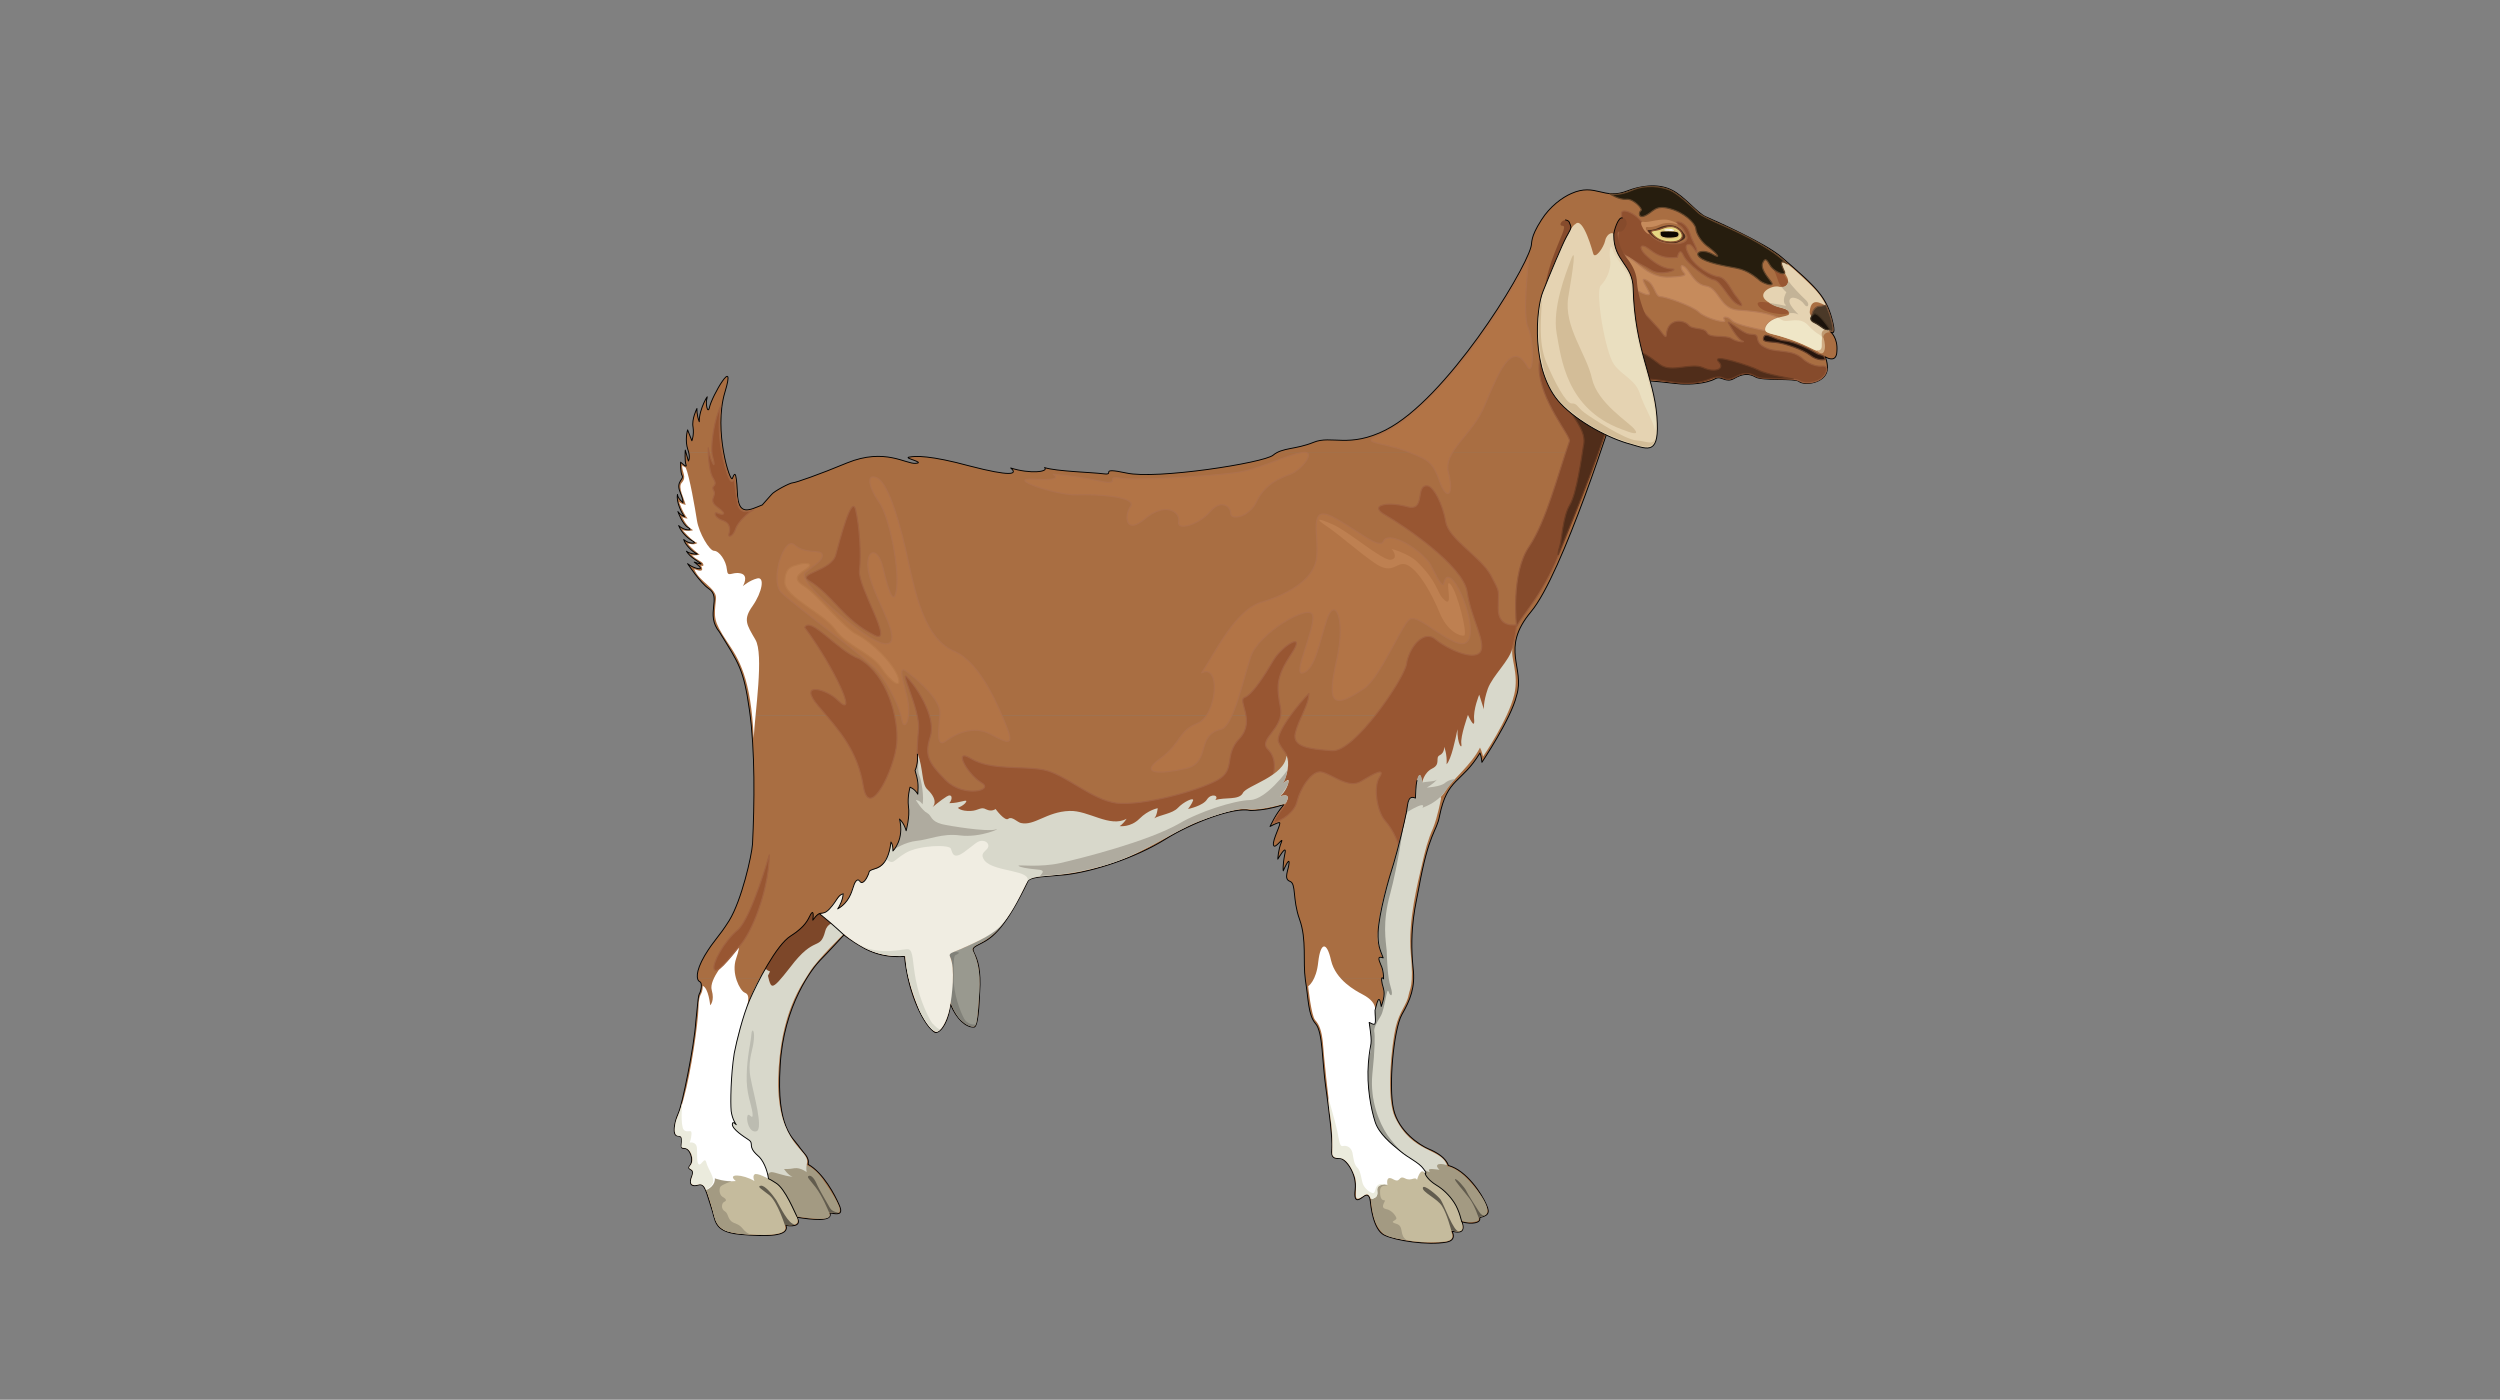 <?xml version="1.0" encoding="utf-8"?>
<!-- Generator: Adobe Illustrator 16.0.0, SVG Export Plug-In . SVG Version: 6.00 Build 0)  -->
<!DOCTYPE svg PUBLIC "-//W3C//DTD SVG 1.1//EN" "http://www.w3.org/Graphics/SVG/1.1/DTD/svg11.dtd">
<svg version="1.1" id="Layer_1" xmlns="http://www.w3.org/2000/svg" xmlns:xlink="http://www.w3.org/1999/xlink" x="0px" y="0px"
	 width="768px" height="430px" viewBox="0 0 768 430" enable-background="new 0 0 768 430" xml:space="preserve">
<rect x="0" y="0" width="768" height="430" fill="#808080" stroke="none"/>
<g>
	<path fill="#A96E42" d="M401.031,300.709v0.357c0.955,5.973,0.834,10.749,3.104,13.376c2.27,2.509,2.031,11.705,3.105,19.229
		c1.076,7.526,2.15,16.246,1.912,19.23c-0.357,2.987,0.834,2.987,2.508,2.987s5.258,4.537,4.658,9.554
		c-0.598,4.896,1.672,2.749,2.865,1.912c1.195-0.718,1.674,0.478,1.791,1.672c0.119,1.193,0.84,8.718,4.301,10.393
		c3.465,1.671,13.379,3.223,19.111,2.148c3.346-0.598,1.674-3.345,1.674-3.345c2.746,0.718,4.061,0.12,3.104-2.866
		c2.986,0.836,5.975,0.358,5.375-1.314c2.27-0.597,3.463-1.076,2.029-4.061c-1.314-3.106-5.973-10.391-11.586-11.945
		c-0.836-2.388-3.584-4.061-6.211-5.135c-2.508-1.076-9.076-5.254-10.629-12.064c-1.674-6.806,0-24.604,2.506-29.141
		c2.031-3.584,3.467-6.81,3.586-10.988h-33.189H401.031z"/>
	<path fill="#A96E42" d="M278.96,300.709c2.031,8.719,5.853,15.168,8.361,16.481c2.03,0.119,4.3-4.299,4.659-8.719
		c1.91,4.657,4.776,7.047,7.046,7.047c1.433,0.478,1.792-6.331,2.03-13.019v-1.791H278.96L278.96,300.709z"/>
	<path fill="#A96E42" d="M214.344,300.709c0.119,0.478,0.357,0.834,0.597,0.834c1.075,0.479,0.239,3.346-0.121,3.824
		c-0.239,0.478-0.357,1.192-1.075,8.6c-0.478,7.406-4.18,25.559-5.374,28.068c-1.195,2.627-2.03,6.928-0.12,6.928
		c2.509,0-0.119,3.941,1.792,3.821c1.91-0.237,3.224,3.583,1.91,5.255s1.672,0.6,0.598,3.228c-1.075,2.507-0.119,3.464,2.03,2.747
		c2.031-0.598,2.39,2.388,3.822,6.568c1.554,4.181,0.479,7.765,8.839,8.599c8.241,0.718,15.408,0.718,14.213-2.747
		c2.866,0.479,4.777-0.237,3.344-2.508c4.299,0.717,11.228,1.552,10.153-1.313c2.149,0.356,4.3,0.836,2.866-2.39
		c-1.314-3.104-4.897-9.912-9.555-12.54c0.478-2.271-1.313-3.227-2.986-5.734c-1.673-2.388-6.808-5.612-5.614-24.364
		c0.598-12.184,4.658-21.381,8.122-26.875H214.344L214.344,300.709z"/>
	<path fill="#A96E42" d="M434.23,300.709c0.119-0.957,0-2.149-0.117-3.347c-1.316-12.42,1.072-20.424,1.67-24.126
		c3.227-17.916,5.494-17.438,6.451-22.573c2.387-11.825,6.688-9.915,12.42-19.351c0.48,1.074,0.598,2.867,0.598,2.867
		s5.018-7.523,8.24-14.332H230.475c1.552,12.422,1.194,27.83,0.716,39.414c-0.239,3.583-3.344,17.318-7.167,23.531
		c-3.463,5.494-4.419,5.613-7.524,10.748c-2.149,3.705-2.509,6.092-2.149,7.168h33.442c1.792-2.986,3.464-5.018,4.18-5.733
		c2.15-2.149,7.287-7.763,7.287-7.763s2.627,2.027,5.375,3.582c6.928,4.181,13.258,2.746,13.258,3.104
		c0.238,2.39,0.717,4.66,1.075,6.81h22.097c-0.238-10.032-5.017-8.361,0.717-11.108c3.225-1.673,7.167-4.658,13.975-18.873
		c0.836-1.551,6.21-1.434,11.704-2.028c8.124-0.957,21.142-5.018,30.697-10.988c7.405-4.66,20.902-10.033,26.038-8.719
		c8.122-0.239,11.585-2.988,9.675-1.076c-1.791,1.91-3.701,5.972-3.701,5.972s2.148-1.194,2.867-1.194
		c0.834,0-2.271,5.496-1.793,6.926c0.359,1.556,3.344-3.104,2.389-0.834c-0.955,2.269-1.074,5.137-1.074,5.137
		s2.986-5.137,2.15-1.553c-0.719,3.582-0.479,5.135-0.479,5.135s1.91-4.42,1.791-2.389c-0.119,2.03-1.791,4.897,0.238,5.612
		c2.031,0.716,0.717,5.376,2.984,11.706c2.15,6.211,0.957,12.542,1.793,18.275h33.199H434.23z"/>
	<path fill="#A96E42" d="M491.561,139.109c3.105-8.958,5.373-16.124,5.973-18.154c1.791-5.972,11.107-3.584,18.99-2.987
		c2.27,0.12,7.525,0,10.512-1.671c1.791-0.957,3.105,1.431,5.613,0c2.627-1.554,4.656-1.671,6.688-0.478
		c1.912,1.194,12.062,0.357,13.258,1.314c1.672,1.433,8.002,0.595,8.721-3.346c0.357-2.031-0.598-4.18-0.598-4.18
		s3.465,2.269,3.584-1.673c0.357-4.181-1.914-5.973-1.914-5.973s1.674,1.435,0.719-2.627c-1.791-8.121-5.016-10.989-15.768-20.303
		c-5.016-4.302-19.467-10.751-23.289-12.422c-2.629-1.076-6.57-6.331-10.512-8.242c-4.539-2.27-10.152-1.075-13.496,0.238
		c-7.404,2.987-9.795-2.508-17.32,0.836c-2.746,1.194-6.566,3.941-9.195,8.122c-3.582,5.614-2.746,6.808-3.227,8.361
		c-2.389,8.479-26.156,46.82-44.549,56.138c-11.35,5.732-16.725,1.552-22.219,3.821c-5.014,2.032-8.719,1.671-11.465,3.225h99.51
		L491.561,139.109z"/>
	<path fill="#A96E42" d="M222.346,139.109c-0.957-5.255-1.434-12.542,0.357-18.633c3.583-11.823-4.06,1.194-4.778,4.778
		c-0.477,2.032-1.313-1.194-0.716-2.985c0.716-1.793-2.508,3.346-2.389,7.287c-0.836-2.032-0.716-4.063-0.716-4.063
		s-1.672,3.224-1.195,5.734c0.359,2.388-0.357,4.179-0.357,4.179l-1.313-3.343c0,0-0.956,3.104,0.119,6.211
		c0.12,0.357,0.239,0.596,0.239,0.835H222.346z"/>
	<path fill="#A96E42" d="M210.76,139.109l-0.239-0.835c0,0-0.119,0.357-0.119,0.835H210.76z"/>
	<path fill="#A96E42" d="M210.401,139.109c0,1.074,0.119,2.867,0.358,3.703c0.478,1.194-1.673-0.836-1.673-0.836
		s-0.119,3.105,0.478,4.181c0.597,1.076-1.911,1.792-0.716,4.778c1.195,2.986,0.955,3.464,0.955,3.464s-1.671-1.315-1.671-2.509
		c-0.478,2.27,1.314,5.852,2.149,6.807c-1.313-0.478-2.031-1.551-2.031-1.551s1.314,3.821,3.106,4.897
		c1.911,0.955-1.075,1.194-2.867-0.597c0.957,2.508,3.345,4.299,4.539,4.897c1.194,0.595-1.314,0.955-2.985-0.599
		c0.477,1.673,2.747,3.821,3.94,4.3c1.195,0.359-2.149,0.24-3.105-0.716c1.195,1.912,3.226,2.865,4.301,3.703
		c1.075,0.716-1.912-0.359-1.912-0.359s3.225,2.271,1.313,2.031c-2.03-0.357-3.343-1.553-3.343-1.553s3.941,5.973,6.449,7.645
		c4.181,2.749-1.194,7.884,3.345,13.375c5.972,9.675,7.405,11.348,9.196,23.89c0.12,0.715,0.12,1.313,0.24,1.791h233.029
		c1.193-2.029,2.031-4.298,2.391-6.091c2.746-8.718-5.139-14.334,4.418-25.798c6.33-7.525,15.289-31.533,21.262-48.853h-99.494
		c-0.357,0.239-0.598,0.479-0.957,0.716c-2.865,2.39-35.951,7.525-45.026,5.496c-8.96-1.912-3.226,0.715-7.048,0.238
		c-3.703-0.479-14.332-0.717-18.155-1.913c1.434,1.313-4.419,2.032-10.391,0.12c2.389,2.032-0.12,2.627-12.542-0.595
		c-12.302-3.346-16.721-3.106-18.632-2.747c-2.03,0.237,5.136,1.671,2.03,1.909c-2.985,0.36-9.436-4.896-21.141-0.118
		c-8.6,3.583-15.886,6.091-16.603,6.091c-0.955,0-5.852,2.628-6.568,3.584c-0.718,0.836-2.867,3.225-2.867,3.225
		c-3.942,1.553-7.405,3.701-7.645-3.823c-0.357-7.525-0.955-5.732-1.552-4.299c-0.239,0.836-1.672-2.627-2.627-7.884h-10.75
		c0.478,1.911-0.119,2.509-0.119,2.509l-0.717-2.516h-0.358L210.401,139.109z"/>
	
		<path fill="none" stroke="#000000" stroke-width="0.288" stroke-linecap="round" stroke-linejoin="round" stroke-miterlimit="2.414" d="
		M425.752,132.063c-11.352,5.732-16.725,1.552-22.219,3.821c-5.613,2.27-9.555,1.553-12.424,3.941
		c-2.867,2.388-35.95,7.525-45.025,5.496c-8.96-1.912-3.226,0.715-7.048,0.238c-3.703-0.479-14.332-0.717-18.155-1.913
		c1.434,1.313-4.419,2.032-10.391,0.12c2.389,2.032-0.12,2.627-12.542-0.595c-12.302-3.346-16.721-3.106-18.632-2.747
		c-2.03,0.237,5.136,1.671,2.03,1.909c-2.985,0.36-9.436-4.896-21.141-0.118c-8.6,3.583-15.886,6.091-16.603,6.091
		c-0.955,0-5.852,2.628-6.568,3.584c-0.718,0.836-2.867,3.225-2.867,3.225c-3.942,1.553-7.405,3.701-7.645-3.823
		c-0.357-7.525-0.955-5.732-1.552-4.299c-0.597,1.552-5.853-14.692-2.27-26.517c3.583-11.825-4.06,1.194-4.778,4.778
		c-0.477,2.032-1.313-1.194-0.716-2.985c0.716-1.793-2.508,3.346-2.389,7.287c-0.836-2.032-0.716-4.063-0.716-4.063
		s-1.672,3.224-1.195,5.734c0.359,2.388-0.357,4.179-0.357,4.179l-1.313-3.343c0,0-0.956,3.104,0.119,6.211
		c0.835,2.388,0.12,3.344,0.12,3.344l-0.956-3.344c0,0-0.239,3.344,0.239,4.538c0.478,1.194-1.673-0.836-1.673-0.836
		s-0.119,3.105,0.478,4.181c0.597,1.076-1.911,1.792-0.716,4.778c1.195,2.986,0.955,3.464,0.955,3.464s-1.672-1.315-1.672-2.509
		c-0.478,2.27,1.314,5.852,2.149,6.807c-1.313-0.478-2.031-1.551-2.031-1.551s1.314,3.821,3.106,4.897
		c1.911,0.955-1.075,1.194-2.867-0.597c0.957,2.508,3.345,4.299,4.539,4.897c1.194,0.595-1.314,0.955-2.985-0.599
		c0.477,1.673,2.747,3.821,3.94,4.3c1.195,0.359-2.149,0.24-3.105-0.716c1.195,1.912,3.226,2.865,4.301,3.703
		c1.075,0.716-1.912-0.359-1.912-0.359s3.225,2.271,1.313,2.031c-2.03-0.357-3.343-1.553-3.343-1.553s3.941,5.973,6.449,7.645
		c4.181,2.749-1.194,7.884,3.345,13.375c5.972,9.675,7.405,11.348,9.196,23.89c1.791,12.543,1.553,29.023,0.956,41.206
		c-0.239,3.583-3.344,17.319-7.167,23.531c-3.463,5.493-4.419,5.614-7.524,10.749c-2.986,5.135-2.509,7.524-1.552,8.002
		c1.075,0.479,0.239,3.345-0.121,3.822c-0.239,0.479-0.357,1.193-1.075,8.601c-0.478,7.407-4.18,25.559-5.374,28.068
		c-1.195,2.628-2.03,6.929-0.12,6.929c2.509,0-0.119,3.94,1.792,3.82c1.91-0.238,3.224,3.583,1.91,5.255s1.672,0.6,0.598,3.228
		c-1.075,2.507-0.119,3.464,2.03,2.747c2.031-0.598,2.39,2.388,3.822,6.568c1.554,4.182,0.479,7.766,8.839,8.6
		c8.241,0.717,15.408,0.717,14.213-2.747c2.866,0.479,4.777-0.238,3.344-2.509c4.299,0.717,11.228,1.552,10.153-1.313
		c2.149,0.356,4.3,0.836,2.866-2.389c-1.314-3.104-4.897-9.913-9.555-12.541c0.478-2.271-1.313-3.227-2.986-5.734
		c-1.673-2.388-6.808-5.611-5.614-24.363c0.956-18.873,10.153-30.459,12.302-32.608s7.287-7.763,7.287-7.763
		s2.627,2.027,5.375,3.582c6.928,4.181,13.258,2.746,13.258,3.105c1.195,12.063,6.33,21.618,9.436,23.29
		c2.03,0.119,4.3-4.299,4.659-8.719c1.91,4.657,4.776,7.047,7.046,7.047c1.433,0.478,1.792-6.331,2.03-13.019
		c0.239-12.064-5.375-9.914,0.717-12.899c3.225-1.673,7.167-4.657,13.975-18.872c0.836-1.552,6.21-1.435,11.704-2.029
		c8.124-0.957,21.142-5.018,30.697-10.988c7.405-4.66,20.902-10.033,26.038-8.719c8.123-0.239,11.586-2.988,9.674-1.076
		c-1.791,1.91-3.701,5.972-3.701,5.972s2.15-1.194,2.867-1.194c0.834,0-2.27,5.496-1.793,6.927c0.359,1.555,3.344-3.104,2.391-0.835
		c-0.955,2.269-1.076,5.137-1.076,5.137s2.986-5.137,2.15-1.553c-0.717,3.582-0.479,5.135-0.479,5.135s1.91-4.42,1.791-2.389
		s-1.791,4.897,0.24,5.613c2.029,0.715,0.717,5.375,2.984,11.705s0.955,12.779,1.791,18.633c0.955,5.973,0.836,10.749,3.105,13.376
		c2.27,2.509,2.029,11.705,3.105,19.229c1.074,7.526,2.148,16.246,1.91,19.23c-0.357,2.987,0.836,2.987,2.508,2.987
		c1.674,0,5.258,4.538,4.66,9.554c-0.6,4.896,1.672,2.749,2.865,1.912c1.193-0.717,1.672,0.478,1.791,1.672
		c0.117,1.194,0.838,8.718,4.301,10.393c3.463,1.671,13.377,3.224,19.109,2.148c3.348-0.598,1.674-3.344,1.674-3.344
		c2.746,0.717,4.061,0.119,3.104-2.867c2.986,0.836,5.975,0.358,5.375-1.314c2.27-0.597,3.463-1.076,2.029-4.061
		c-1.312-3.106-5.973-10.391-11.586-11.945c-0.834-2.388-3.582-4.061-6.209-5.135c-2.51-1.076-9.078-5.254-10.631-12.064
		c-1.672-6.806,0-24.604,2.508-29.141c2.627-4.539,4.182-8.48,3.467-14.334c-1.316-12.42,1.072-20.424,1.67-24.127
		c3.227-17.916,5.494-17.438,6.451-22.573c2.387-11.825,6.688-9.915,12.42-19.351c0.479,1.074,0.598,2.867,0.598,2.867
		s8.957-13.375,10.631-20.423c2.746-8.718-5.137-14.334,4.418-25.798c9.676-11.466,25.441-61.033,27.234-67.007
		c1.791-5.974,11.105-3.584,18.988-2.987c2.271,0.12,7.525,0,10.512-1.671c1.791-0.957,3.105,1.431,5.613,0
		c2.629-1.554,4.658-1.671,6.689-0.478c1.912,1.194,12.062,0.357,13.258,1.314c1.672,1.433,8.002,0.595,8.719-3.346
		c0.359-2.031-0.596-4.18-0.596-4.18s3.463,2.269,3.582-1.673c0.357-4.181-1.912-5.973-1.912-5.973s1.672,1.435,0.717-2.627
		c-1.791-8.121-5.016-10.989-15.766-20.303c-5.018-4.302-19.469-10.751-23.291-12.422c-2.629-1.076-6.57-6.331-10.512-8.242
		c-4.537-2.27-10.15-1.075-13.494,0.238c-7.406,2.987-9.797-2.508-17.32,0.836c-2.748,1.194-6.568,3.941-9.195,8.122
		c-3.584,5.614-2.748,6.808-3.227,8.361c-2.359,8.444-26.131,46.784-44.52,56.102L425.752,132.063z"/>
	<path fill="#A39A82" d="M444.621,358.278c0,0,2.984,0.358,6.568,4.3c3.584,3.821,8.002,10.152,4.42,10.989
		c-2.748,0.595,0.121,1.313-2.748,1.791c-2.627,0.479-4.418-0.598-4.418-0.598s-14.094-12.302-12.781-14.81
		c1.314-2.508,8.48-4.17,8.961-1.67L444.621,358.278z"/>
	<path fill="#D8D8CB" d="M442.711,245.169c0,0-1.076,5.853-2.51,9.315c-1.553,3.465-2.389,6.69-3.463,11.467
		c-1.076,4.777-4.301,17.08-3.346,26.992c0.957,10.036-0.357,10.871-0.598,12.424c-0.598,3.461-2.865,5.135-4.061,10.271
		c-1.195,5.135-2.984,21.617-0.24,27.47c5.377,11.346,14.096,9.437,16.006,14.81c-3.225-0.955-3.703,0.239-2.268,1.434
		c-2.389-0.237-3.943-0.596-2.988,0.719c-1.312-0.24-4.537-2.152-4.537-2.152s-12.543-1.671-14.812-20.541
		c-2.27-18.871-0.477-23.531,1.434-25.321c1.793-1.913,1.793-5.854,2.391-4.897s0.598,2.15,0.598,2.15s1.193-3.344,0.717-5.135
		s-0.955-4.777,0-3.465c0-2.27-0.717-4.299-1.312-5.732c-0.598-1.553,1.193-0.598,1.193-0.598s-0.836-1.791-1.555-4.537
		c-0.596-2.747,0.719-11.229,3.105-19.112c2.389-7.763,4.896-16.48,5.375-20.901c3.35-3.471,10.869-5.98,10.869-4.67
		L442.711,245.169z"/>
	
		<path fill="#985632" stroke="#A16341" stroke-width="0.36" stroke-linecap="round" stroke-linejoin="round" stroke-miterlimit="2.414" d="
		M465.881,191.899c0,0-5.613,1.194-5.613-4.897c0-6.331,0.717-4.538-2.271-10.271c-3.104-5.734-13.02-11.108-13.854-16.481
		c-0.955-5.496-3.701-10.631-5.494-10.989c-4.18-0.599-0.357,8.24-6.568,6.329c-6.328-1.671-11.824-0.237-6.328,2.748
		c5.373,3.106,23.768,15.408,24.961,23.528c1.193,8.244,6.092,15.769,3.941,18.514c-2.15,2.627-10.152-1.075-13.617-3.941
		c-3.939-3.344-8.359,2.985-8.957,7.525c-0.719,4.54-16.125,27.352-22.934,26.637c-7.047-0.479-12.182-1.195-11.229-5.375
		c0.957-4.182,4.182-8.602,4.182-12.184c-2.748,2.627-10.51,12.184-9.316,14.93c1.195,2.629,2.629,3.344,2.867,5.256
		c0.238,2.031-0.6,5.973-1.672,7.406c1.672-1.312,3.344-1.312-0.955,4.059c2.389-0.356,2.984-0.236,2.027,1.914
		c-1.072,2.149-2.984,3.821-3.82,6.211c2.748-0.836,6.57-3.347,7.287-6.811c0.834-3.464,4.418-9.553,7.523-8.838
		c3.227,0.718,8.24,5.257,12.062,2.867c3.941-2.389,7.646-4.418,5.615-1.194c-1.91,3.106-0.598,10.511,1.672,13.14
		c3.463,4.06,4.18,7.643,4.18,7.643s0.957-3.702,2.27-9.553c0.357-1.437,8.24-10.871,11.229-12.901
		c5.859-3.94,22.109-31.29,22.82-45.27H465.881z"/>
	<path fill="#D8D8CB" d="M465.17,213.399c1.555-6.57-1.312-11.229-0.479-14.453c-0.953,4.06-6.092,8.479-7.643,12.66
		c-1.436,4.18-1.193,6.332-1.193,6.332l-1.436-4.539c0,0-1.91,4.539-1.553,7.763c0.238,3.344-1.91-1.553-1.91-1.553
		s-2.391,6.688-2.029,8.838c0.355,2.033-1.316,0.24-1.193-4.42c-0.6,2.988-1.914,9.317-3.348,10.752
		c0.238-2.867-0.717-5.375-0.717-5.375s0.119,1.91-1.432,2.627c-1.436,0.719,0.479,2.748-2.27,4.062
		c-2.629,1.313-3.107,4.42-3.107,4.42s-0.355-3.94-1.193-1.673c-0.953,2.268-0.836,6.451-0.836,6.451s-2.389-1.674-2.389,2.389
		c0,1.553-0.598,2.029-0.598,2.029s6.809-4.182,5.135-1.553c4.896-2.389,5.734-2.985,7.406-5.731
		c1.67-2.746,7.764-7.646,10.271-12.78c0.596,1.194,0.955,2.746,0.955,2.746s7.76-11.35,9.549-19L465.17,213.399z"/>
	
		<path fill="#985632" stroke="#A16343" stroke-width="0.36" stroke-linecap="round" stroke-linejoin="round" stroke-miterlimit="2.414" d="
		M391.23,237.648c0,0,1.314-4.537-1.791-7.524c-2.986-3.104,5.135-6.331,3.941-12.662c-1.195-6.33-1.553-9.314,3.344-16.602
		c4.777-7.167-2.746-2.627-5.494,1.911c-2.627,4.538-6.45,10.512-8.838,11.468c-2.508,0.835,3.464,7.046-1.554,12.54
		c-5.135,5.375-0.954,9.676-6.926,12.899c-6.092,3.345-22.934,7.884-30.816,7.048c-7.765-0.957-16.005-9.078-22.694-10.271
		c-6.57-1.194-15.885,0.238-21.977-3.344c-5.972-3.705-1.195,4.776,2.986,7.285c4.299,2.389-5.375,4.777-10.87-0.717
		c-5.374-5.375-6.569-7.765-4.777-13.259c1.792-5.375-2.986-13.736-6.688-17.915c-3.583-4.3,3.703,9.555,3.105,15.525
		c-0.598,6.093-0.598,11.707,0,13.617c0.597,1.791,0.597,16.244,9.077,17.439c8.36,1.193,45.864,9.675,84.205-7.766
		c3.23-1.541,11.95-0.58,15.77-9.66L391.23,237.648z"/>
	<path fill="#D8D8CB" d="M394.941,246.729c0,0-8.24,2.508-11.944,1.791c-1.672-0.359-6.568,0.717-13.376,3.225
		c-9.317,3.347-16.843,9.795-28.428,13.498c-16.841,5.494-24.127,2.509-25.918,5.973c-0.24,0.479-13.377,2.747-13.975,2.508
		c-5.494-2.747-24.247-0.238-30.099-7.643c1.433-2.988,2.389-4.42,2.508-7.524c0.717,1.433,0.597,2.865,0.597,2.865
		s2.27-2.507,2.39-5.733c0.119-3.104-0.478-4.18-0.478-4.18s2.03,2.271,2.15,3.822c0.596-3.106,1.195-4.897,0.716-7.405
		c-0.359-2.627,0.479-6.092,0.479-6.092s2.149,1.075,2.388,2.271c0.478-2.988-0.716-7.404-0.716-7.404s1.194-2.51,0.597-5.377
		c1.911,4.897,1.195,9.556,3.105,11.227c3.823,3.704,1.435,5.497,1.435,5.497s2.627-2.271,4.418-3.347
		c1.673-1.073,2.03,0.6,0.836,2.033c3.344,0,5.732-1.434,5.135-0.357c-0.596,1.072-2.508,1.789-2.508,1.789s0.836,1.076,3.942,0.957
		c2.508-0.118,3.105-1.432,4.778-0.479c1.671,0.837,2.866-0.118,2.866-0.118s2.867,3.943,3.942,2.986
		c1.074-0.836,2.747,1.075,3.822,1.314c4.18,0.957,7.884-3.465,14.929-3.703c5.854-0.238,12.423,5.255,17.56,2.389
		c-1.195,1.792-2.151,2.271-2.151,2.271s3.344,0.477,6.092-2.271s5.613-3.227,5.613-3.227s-0.239,2.391-1.075,3.106
		c1.791-1.073,5.614-1.434,7.286-3.227c1.672-1.793,4.896-3.345,4.657-2.269c-0.358,1.074-1.553,2.627-1.553,2.627
		s4.66-0.953,5.854-2.986c1.313-1.911,3.823-1.194,2.508,0.24c2.986-0.957,7.287,0.119,8.48-2.15
		c0.957-2.268,12.899-5.137,13.378-11.466c1.074,2.03,0.357,6.091-1.195,8.599c1.555-1.193,2.389-2.031,1.555,0.479
		c-0.957,2.627-2.51,3.463-2.51,3.463s4.182-1.67,1.91,2.039V246.729z"/>
	<path fill="#AFAB9F" d="M282.185,232.988c0,0-0.359,4.18,0.238,5.255c0.598,1.077,1.553,6.928,0.956,8.839
		c-0.836-1.314-2.031-1.314-2.031-1.314s1.912,3.227,3.583,4.062c1.314,0.717,0.837,2.389,4.419,3.344
		c2.509,0.599,13.736,2.39,16.364,1.673c2.508-0.716-4.419,2.627-10.87,1.791c-5.374-0.716-9.435,1.314-13.257,1.671
		c-3.464,0.361-6.808,2.509-6.808,2.509s3.105-3.703,1.434-9.195c1.194,0.836,2.15,3.344,2.15,3.344s1.195-4.658,0.835-6.451
		s-0.119-4.658,0.36-6.688c1.313,0.238,2.388,2.15,2.388,2.15s0.597-2.869-0.836-7.406c0.716-0.819,1.075-3.569,1.075-3.569V232.988
		z"/>
	<path fill="#AFAB9F" d="M447.131,239.318c-2.984,2.389-3.225,6.209-10.152,8.836c0,0,1.793-2.627-5.135,1.554
		c0.955-2.39,0.357-5.375,2.984-4.538c0-6.689,1.555-9.436,2.15-4.777c1.312-0.359,3.941-0.238,4.541-0.957
		c-1.555,1.672-3.229,2.51-3.229,2.51s4.301-0.24,5.615-1.435c1.439-1.19,3.23-1.19,3.23-1.19L447.131,239.318z"/>
	<path fill="#FFFFFF" d="M210.641,143.647c0,0-0.597-0.238-1.075-0.715c-0.119,2.268,1.552,3.462-0.119,5.374
		c-1.314,1.314,0.835,5.135,1.194,6.809c-1.553-0.359-2.031-0.955-2.031-0.955s1.075,3.343,2.628,5.135
		c-0.956,0-1.673-0.479-1.673-0.479s1.075,2.749,3.344,4.063c-1.432,0.478-3.224,0-3.224,0s2.867,3.344,4.538,3.941
		c-0.955,0.716-2.508,0.237-2.985,0.118c1.075,1.554,3.703,3.466,3.703,3.466s-1.673,0.357-2.389,0.118
		c1.194,1.434,3.225,1.913,3.464,2.747c0.358,0.957-0.717,0.479-0.717,0.479s1.792,2.628-2.03,1.075
		c1.434,3.941,7.047,5.852,6.689,9.198c-0.598,5.731-0.837,6.687,3.344,13.02c3.703,5.493,7.405,11.108,8.242,29.738
		c0.358-7.764,3.225-25.917,0.477-30.337c-2.627-4.538-3.822-6.091-0.835-10.271c2.986-4.302,3.821-9.079,1.433-8.481
		c-2.388,0.598-4.419,2.389-4.419,2.389s2.031-3.345-0.716-3.941c-2.747-0.596-3.941,1.553-4.181-1.194
		c-0.24-2.747-2.389-5.734-3.941-5.734c-1.434,0-4.658-5.494-5.255-9.317c-0.6-3.85-2.271-13.525-3.466-16.272V143.647z"/>
	<path fill="#7D4729" d="M234.768,298.318c0,0,4.18-8.003,7.405-10.271c3.105-2.268,5.494-4.301,6.33-6.092
		c1.911-4.062,1.194,0.836,1.194,0.836s1.672-2.986,2.748-2.27c1.074,0.479,4.061,4.301,4.061,4.301l-17.796,21.379l-3.942-7.891
		V298.318z"/>
	<path fill="#A39A82" d="M247.547,357.809c0,0,2.627,0.836,5.016,4.181c2.269,3.224,5.972,8.838,5.375,10.151
		c-0.477,1.076-2.388,0.12-3.224,0.357c0.239,0.719,0.716,1.671-1.792,1.913s-7.405-0.599-8.242-0.717
		c-2.986-3.347-4.418-7.287-7.764-9.196c-3.463-2.032-2.866-3.226-2.866-3.226s7.763-4.771,13.497-3.45V357.809z"/>
	<path fill="#D8D8CB" d="M233.573,362.458c0,0-12.184-8.719-10.392-28.546c1.792-19.947,12.063-37.145,12.302-36.072
		c1.434,5.974,0.836,7.525,7.287-0.715c7.644-10.152,9.078-4.778,10.749-11.108c0.717-2.627,2.867-2.508,2.867-2.508l3.105,3.104
		c0,0-8.48,8.241-10.75,11.945c-2.15,3.583-9.197,12.42-9.675,33.084c-0.358,20.185,9.793,21.498,8.838,25.681
		c-0.358,1.434-0.12,2.747-0.12,2.747s-1.792-1.435-3.702-1.196c-1.792,0.358-3.225,0.24-3.225,0.24s1.194,1.91,2.627,2.388
		c-2.867-0.237-5.255-1.432-6.569-1.432c-1.434,0.238-1.195,1.911-1.195,1.911s-2.029-1.051-2.147,0.5V362.458z"/>
	<path fill="#D8D8CB" d="M236.559,298.438c0,0-2.389,4.776-4.181,8.719s-3.224,4.658-3.224,7.646c0,2.746-2.629,4.658-2.629,4.658
		s2.51-12.78,8.601-21.738c0.597,0.369,1.433,0.72,1.433,0.72V298.438z"/>
	<path fill="#C5BB9D" d="M233.094,360.788c0,0,5.375,1.791,7.287,4.776c1.91,2.749,3.703,7.047,4.419,8.36
		c0.478,1.194,0.835,2.867-3.703,2.391c0.239,0.836,1.075,2.507-4.181,2.985c-4.18,0.357-12.78-0.358-14.452-1.435
		c-1.433-0.835-2.389-1.911-3.105-4.539c-0.598-2.627-2.15-7.405-2.508-8.002c1.074-1.314,0.716-5.614,5.733-5.495
		c5.016,0.24,10.51,0.95,10.51,0.95V360.788z"/>
	<path fill="#A39A82" d="M230.826,379.308c0,0-5.971-0.12-8.479-1.555c-2.508-1.312-2.748-3.584-3.105-4.778
		c-0.24-1.071-1.554-5.97-2.389-7.523c-0.24-0.596,0.716-4.059,3.344-4.059c2.628,0.117,4.419,1.551,4.419,1.551
		s-2.866,0.957-3.344,1.673c-0.358,0.717-0.358,2.269,0.597,2.985c1.075,0.598,1.553,1.194,0.717,1.553
		c-0.957,0.358-1.195,2.27,0.119,2.986c1.314,0.834,0.598,2.867,3.226,3.704c2.626,0.96,2.148,2.63,4.895,3.471V379.308z"/>
	<path fill="#FFFFFF" d="M231.78,362.818c-3.583-2.15-8.718-2.389-5.732,0c-3.345,0.358-6.45-0.835-6.45-0.835
		s0.359,2.269-2.627,3.582c-0.478-0.955,0.836-3.941-1.194-3.462c-2.03,0.479-2.031,0.356-1.792-0.359
		c0.239-0.597,1.075-2.39,0.12-2.867c-1.314-0.597-1.195,0-0.836-2.388c0.358-1.196-0.119-4.299-1.433-4.54
		c-1.195-0.12-1.195-0.238-1.195-0.955c0-0.836,0.477-2.15-1.433-2.629c-1.91-0.479-1.434-2.865,0.836-10.986
		c2.27-8.123,4.419-22.935,4.538-27.949c0.12-4.898,1.195-3.227,1.314-6.571c1.792,0.718,2.27,5.972,2.27,5.972
		s1.433-1.312,0.478-4.656c-0.957-3.346,4.777-9.555,6.45-12.182c1.672-2.75,2.747-2.39,1.075,2.387
		c-1.673,4.658,1.194,9.916,2.508,10.511c1.434,0.598,2.031,1.553-0.835,9.437c-2.867,7.764-3.345,20.186-3.345,24.844
		c0,4.657,1.792,6.448,1.792,6.448s-1.552-1.671-1.313-0.118c0.12,1.551,3.583,3.584,5.136,4.658
		c1.434,1.076-0.478,2.032,2.508,4.778c3.105,2.509,3.464,7.167,3.464,7.167s-3.583-2.031-4.3-1.314
		c-0.72,0.61-0.004,2.04-0.004,2.04V362.818z"/>
	<path fill="#C5BB9D" d="M437.932,360.788c0.236,0.835,1.912,2.388,3.701,3.462c1.793,1.076,5.613,4.54,6.689,8.718
		c0.955,3.584,2.508,6.333-2.51,5.018c-0.119,0.597,1.791,2.986-2.031,3.464c-3.938,0.358-10.27,0.479-17.199-1.792
		c-4.537-1.551-5.016-8.361-5.373-11.466c-0.24-2.987,1.434-8.481,5.494-8.6c3.949-0.229,10.4-1.779,11.23,1.2L437.932,360.788z"/>
	<path fill="#A39A82" d="M432.201,380.979c0,0-5.852-0.6-7.404-2.15c-1.555-1.551-3.227-3.821-3.703-11.228
		c0.479-1.194,2.51-4.778,4.42-3.702c2.029,0.956-1.555-0.717-1.555,1.912c-0.119,4.06,1.91,2.388,1.436,3.223
		c-0.359,0.836-1.195,2.032,0.359,2.389c1.789,0.238,3.223,2.271,3.223,2.865c0,0.718-2.508,0.957,0,1.673
		c2.5,0.73,0.711,3.59,3.221,5.03L432.201,380.979z"/>
	<path fill="#99998F" d="M433.041,356.488c0,0-4.062-3.941-6.809-7.766c-2.627-3.94-5.375-10.748-4.658-18.631
		c0.836-7.764,0.836-12.183,0.598-13.258c-0.119-1.076,0.598-2.391,2.029-4.777c1.314-2.391,1.791-9.198,2.389-7.405
		s1.555,1.435,0.598-1.553c-0.953-2.986-1.074-8.002-1.193-10.988c-0.236-2.987-1.434-8.6,1.076-17.558
		c2.387-8.84,4.061-20.902,4.061-20.902s-3.346,12.66-5.732,20.902c-2.629,8.958-2.748,16.244-0.479,19.708
		c-1.555-0.478-1.555-0.12-0.717,2.268c0.953,2.39,0.836,4.063,0.836,4.063s-0.955-1.076-0.479,1.433
		c0.479,2.627,1.195,2.271-0.238,7.166c-0.836-2.985-0.836-2.388-1.076-1.433c-0.355,0.836-0.598,2.746-2.148,4.418
		c-1.553,1.793-4.539,29.264,2.746,38.459c4.041,5.15,9.18,5.86,9.18,5.86L433.041,356.488z"/>
	<path fill="#FFFFFF" d="M435.311,362.458c0,0,0.955-3.584,2.148-2.388c1.195,1.193,0.717-1.313-3.342-3.704
		c-4.059-2.392-8.961-6.567-10.512-9.317c-3.227-5.375-3.943-18.151-2.867-22.812s-0.119-10.272-0.119-10.272
		s1.312,1.074,1.791,0.598c0.357-0.479-0.238-2.748,0-3.941c0.357-2.27-1.553-3.94-3.822-5.135c-2.27-1.193-8.242-4.42-9.674-10.392
		c-1.314-5.974-3.227-5.734-3.941,0.356c-0.598,5.973-3.107,7.526-3.107,7.526s0.957,9.077,2.152,10.391
		c1.314,1.433,2.029,3.345,2.387,7.048c0.24,3.82,1.793,18.631,2.391,21.977c1.793,10.39-0.719,13.257,2.389,13.018
		c2.15-0.12,4.539,3.463,5.137,5.613c1.195,4.419-1.553,9.315,3.105,5.853c0.596-0.478,1.672,0.241,2.031,1.436
		c2.865-0.719,0.955-2.749,1.908-3.821c1.195-1.076,2.869-0.479,2.869-0.479s-0.719-3.104,1.67-1.791
		c2.51,1.433,1.553-1.312,3.703-0.239c2.021,1.05,2.98-0.74,3.701,0.449L435.311,362.458z"/>
	
		<path fill="#985632" stroke="#A16341" stroke-width="0.36" stroke-linecap="round" stroke-linejoin="round" stroke-miterlimit="2.414" d="
		M264.029,202.419c8.481,4.896,12.063,18.036,11.467,25.799c-0.597,7.884-8.48,24.248-10.272,13.377
		c-1.792-10.987-7.167-16.96-13.855-24.723c-6.569-7.767,2.747-5.137,5.972-1.793c6.688,6.569-1.194-10.272-10.152-22.335
		c1.792-3.6,10.152,7.26,16.84,9.66V202.419z"/>
	
		<path fill="#985632" stroke="#A16341" stroke-width="0.36" stroke-linecap="round" stroke-linejoin="round" stroke-miterlimit="2.414" d="
		M268.807,195.249c-9.913-4.897-12.66-12.183-20.424-16.96c-3.465-2.15,7.167-2.986,8.36-7.882
		c1.314-4.779,4.896-18.633,6.092-13.855c1.194,4.897,1.792,13.855,1.194,18.751c-0.597,4.77,10.75,22.69,4.778,19.94V195.249z"/>
	
		<path fill="#985632" stroke="#A16341" stroke-width="0.36" stroke-linecap="round" stroke-linejoin="round" stroke-miterlimit="2.414" d="
		M236.319,262.609c0,0-5.494,19.348-9.673,23.051c-4.3,3.582-7.884,10.272-7.287,12.063c0.597,1.791,4.181-2.511,8.48-7.882
		c4.18-5.37,8.48-18.15,8.48-27.23V262.609z"/>
	
		<path fill="#985632" stroke="#A16341" stroke-width="0.36" stroke-linecap="round" stroke-linejoin="round" stroke-miterlimit="2.414" d="
		M231.422,156.668c0,0-4.062,1.909-4.777-1.792c-0.717-3.704-1.076-7.883-1.076-7.883s-0.597,2.27-1.672-0.239
		c-1.075-2.627-4.06-12.183-2.509-21.978c-1.791,3.465-3.343,12.185-2.507,15.407c0.956,3.464,0.358,3.106-0.479,0.837
		c-0.717-2.269-0.835-3.464-0.835-3.464s-0.12,6.929,1.552,9.437c1.672,2.627-0.955,1.911,0.12,3.702
		c1.074,1.791-2.031,2.867,1.313,5.254c3.344,2.387,1.074,2.27-0.119,1.675c-1.194-0.599-1.194,1.313,1.553,2.267
		c2.627,0.838,2.269,3.106,1.911,4.182c-0.358,1.076,1.195,0.957,2.031-1.434C226.646,160.25,230.108,157.259,231.422,156.668z"/>
	
		<path fill="#B27446" stroke="#AD714C" stroke-width="0.36" stroke-linecap="round" stroke-linejoin="round" stroke-miterlimit="2.414" d="
		M443.551,179.119c2.148-9.557,14.811,22.814,3.582,18.154c-5.852-2.388-11.822-8.719-14.213-6.928s-8.959,17.798-13.855,21.141
		c-9.674,6.57-11.465,4.777-8.479-8.48c2.984-13.257-0.6-19.945-2.986-12.66s-3.582,15.169-7.285,16.363
		c-3.584,1.194,3.703-13.377,2.986-17.558c-0.598-4.18-16.842,5.376-19.111,12.66c-2.389,7.285-5.375,21.38-9.077,22.214
		c-7.884,1.793-2.986,10.274-10.869,12.065s-14.451,1.792-7.884-2.985c6.688-4.897,5.495-8.48,11.468-10.871
		c6.092-2.387,7.285-18.63,1.314-15.526c4.179-6.091,10.271-19.349,18.511-21.738c8.48-2.508,16.365-7.286,16.844-13.976
		c0.717-6.569-2.631-15.884,4.656-12.302c7.168,3.583,14.691,10.511,15.887,7.526c1.195-2.987,9.676,1.194,13.975,6.569
		c0.961,1.33,4.07,8.73,4.551,6.34L443.551,179.119z"/>
	
		<path fill="#B27446" stroke="#AD714C" stroke-width="0.36" stroke-linecap="round" stroke-linejoin="round" stroke-miterlimit="2.414" d="
		M309.302,223.439c-2.27-5.614-7.882-19.827-16.244-23.411c-8.479-3.583-11.466-15.766-13.974-27.232
		c-2.389-11.347-5.972-24.008-9.556-25.918c-3.703-1.793-2.508,3.104,0.478,7.286c3.106,4.18,6.091,19.347,5.495,25.917
		c-0.597,6.688-2.389,2.389-4.181-5.375c-1.792-7.882-6.091-5.495-4.299,1.792c1.792,7.287,8.48,17.558,6.688,20.544
		c-1.792,2.984-10.272-3.704-14.213-6.928c-3.941-3.346-14.453-12.184-12.064-14.215c2.389-2.148,5.495-3.703,5.136-5.492
		c-0.238-1.792-5.136,0-8.479-2.987c-3.225-2.987-7.525,10.869-4.181,14.451c3.345,3.584,26.516,20.306,29.861,24.487
		c3.344,4.181,6.689,10.87,7.285,14.69c0.597,3.941,3.225,0,1.553-7.166c-1.911-7.167-2.509-9.675,0.478-7.167
		c3.105,2.388,10.033,8.361,9.674,12.542c-0.239,4.182-1.434,10.869,1.791,8.36c3.345-2.388,8.481-4.778,13.617-2.148
		c5.135,2.75,7.515,3.95,5.135-2.02V223.439z"/>
	
		<path fill="#B27446" stroke="#AD714C" stroke-width="0.36" stroke-linecap="round" stroke-linejoin="round" stroke-miterlimit="2.414" d="
		M400.311,138.989c-6.092,0.957-13.496,5.496-21.617,6.333c-6.571,0.835-29.862,2.508-34.64,1.552
		c-4.897-0.837,0.836,2.389-6.092,0.956c-6.927-1.555-14.452-2.15-14.452-2.15s3.94,2.15-5.733,1.552s7.286,5.137,13.258,4.777
		c6.09-0.238,18.393,0.597,16.244,3.583c-2.031,3.105-1.433,8.838,4.538,3.703c6.093-5.135,10.87-2.149,10.274,0.957
		c-0.599,2.985,6.328,0.835,9.675-3.106c3.343-3.941,6.33-1.554,6.33,0.597c0,2.151,5.732,1.195,8.002-3.822
		c2.508-5.137,6.928-7.047,10.271-8.241c3.35-1.201,8.129-7.174,3.949-6.697L400.311,138.989z"/>
	<path fill="#BE8051" d="M435.311,172.559c6.328,6.21,5.973,9.077,7.883,11.227c3.941,4.418,0.24-6.69,2.387-4.301
		c2.148,2.389,5.377,15.409,4.184,15.767c-1.195,0.237-5.137-1.194-7.523-7.048c-2.389-5.732-5.975-12.303-9.557-14.451
		c-3.703-2.149-4.299,3.584-10.631-0.956c-5.256-3.702-10.869-8.719-14.451-11.108c-3.584-2.389-3.105-2.746,1.791-0.597
		c4.895,2.149,15.17,11.106,17.795,10.869c2.75-0.357,0.359-3.344,0.359-3.344s5.369,1.55,7.76,3.94L435.311,172.559z"/>
	
		<path fill="#BE8051" stroke="#B77A4A" stroke-width="0.36" stroke-linecap="round" stroke-linejoin="round" stroke-miterlimit="2.414" d="
		M263.194,194.889c4.538,2.27,11.107,8.719,12.661,13.017c1.434,4.183-2.389,1.436-5.136-2.747
		c-2.747-4.299-10.869-6.926-14.213-11.824c-3.344-4.778-15.408-9.914-15.408-14.453s2.15-4.897,3.941-5.376
		c1.792-0.715,5.733-0.715,2.389,1.436c-3.344,2.151-3.344,3.344,0,5.374c3.344,2.15,12.063,12.78,15.766,14.57V194.889z"/>
	<path fill="#99998F" d="M299.265,290.799c0,0-0.718,0.597-0.478,1.076c1.91,3.701,2.627,8.24,1.91,15.287
		c-0.716,8.719-0.358,9.795-5.017,6.569c-2.388-1.552-3.942-6.688-3.942-6.688c0.24-1.193,1.195-5.373,1.075-8.002
		c-0.119-2.508-0.716-6.33-0.239-6.567c0.478-0.12,3.464-1.195,5.733-2.39c2.509-1.076,8.122-3.463,12.422-10.631
		c-4.301,8.83-10.153,10.271-11.467,11.34L299.265,290.799z"/>
	<path fill="#818179" d="M290.904,292.828c0,0,1.075-0.356,2.149-0.356c0.479,0,2.867-0.12,0.479,0.955
		c-0.717,0.358-0.479,3.224-0.597,6.567c-0.12,5.377,2.269,11.229,3.225,12.901c0.835,1.551,2.628,2.028,3.583,1.791
		c-0.598,1.435-3.226,0.478-5.136-2.03c-1.911-2.39-2.627-4.896-2.627-4.896c0.478-3.225,0.835-6.331,0.716-9.557
		c-0.12-3.104-0.716-4.061-0.957-4.418c-0.238-0.34-0.835-0.939-0.835-0.939V292.828z"/>
	<path fill="#F0EDE2" d="M315.512,270.969c-2.987,6.093-5.256,10.511-8.481,13.855c-2.866,2.864-8.599,5.254-12.062,6.807
		c-2.269,0.955-3.703,1.195-3.105,2.27c1.672,3.583,0.598,12.064-0.12,15.887c-0.835,4.061-2.865,7.523-4.299,7.166
		c-3.344-0.955-8.719-13.377-9.317-23.291c-3.822,0.121-10.152,0.479-18.871-6.688c-3.942-3.344-7.405-6.211-7.405-6.211
		s1.911-0.121,3.225-1.911c1.433-1.791,4.658-6.331,3.822-3.346c-0.717,2.987-1.673,3.821-1.673,3.821s3.226-1.553,4.419-5.612
		c1.195-4.181,2.389-3.702,2.748-2.747c0.239,0.954,2.269-1.075,2.508-2.867c0.359-1.791,3.464,0,5.256-4.179
		c2.509,1.909,2.031,0.476,6.091-1.913s13.377-2.627,13.855-1.312c0.478,1.313,0.716,3.463,4.062,1.074
		c3.344-2.389,4.06-3.582,5.733-3.465c1.673,0.118,2.269,1.676,1.194,2.627c-1.075,1.076-1.911,1.676-0.597,3.465
		C305.475,267.988,317.421,267.148,315.512,270.969L315.512,270.969z"/>
	<path fill="#BCBCB1" d="M231.422,320.658c-0.358,2.391-1.792,5.854-0.836,10.51c0.836,4.66,4.061,15.648,1.791,16.365
		c-2.269,0.598-3.224-3.583-2.747-4.777c0.477-1.195,1.792,1.91,1.553-0.836c-0.359-2.748-2.03-6.092-1.792-11.824
		c0.119-5.733,1.313-10.153,1.433-12.303c0.121-2.279,1.315-1.319,0.598,2.86V320.658z"/>
	<path fill="#EBEBDD" d="M209.565,338.698c0,0-0.597,7.166,0.479,8.358c1.074,1.197,2.508-0.478,2.389,1.314
		S211.836,351,211.836,351s2.149-0.479,2.269,1.791c0.12,2.271-0.12,4.54,0.597,4.897c0.716,0.477,1.792-2.508,2.27-0.598
		c0.478,2.03,2.867,4.897,1.911,6.568c-0.597,1.195-2.03,1.911-2.03,1.911s-0.598-2.148-2.271-1.671
		c-1.673,0.477-2.985,0.119-2.03-2.271c0.836-2.149-0.119-2.271-0.478-2.508c-0.478-0.356-0.597-0.356,0.239-1.434
		c0.955-1.314,0-4.897-2.031-5.018c-1.433-0.117-0.835-0.356-0.835-2.029c0-0.836,0.119-1.672-0.957-1.672
		c-1.194,0-1.433-1.312-1.075-3.463c0.358-2.391,1.433-3.351,2.15-6.811V338.698z"/>
	<path fill="#625C4E" d="M454.301,374.288c0,0-1.195-3.821-2.865-6.09c-1.672-2.27-4.898-5.733-4.42-5.971
		c0.596-0.12,2.865,2.508,3.346,3.462c0.477,1.073,3.342,5.494,3.939,6.45c0.598,0.955,1.312,1.435,1.791,1.194
		c-0.84,0.72-1.91,0.12-1.789,0.96L454.301,374.288z"/>
	<path fill="#625C4E" d="M445.82,377.988c0,0-1.312-5.136-2.867-7.524c-1.43-2.269-6.209-4.299-5.852-5.612
		c0.24-1.195,4.537,2.389,5.494,3.701c1.074,1.671,3.941,9.795,5.494,9.676c-0.471,0.109-1.551-0.011-2.26-0.25L445.82,377.988z"/>
	<path fill="#EBEBDD" d="M408.07,337.258c0,0,2.15,7.405,2.75,10.272s0.715,4.778,1.67,4.538s2.512,0.122,2.986,2.031
		c0.359,2.031,0.479,3.583,1.553,4.659c1.076,0.954,1.195,4.18,1.793,5.254c0.598,1.194,1.791,2.15,2.508,2.389
		c0.717,0.356,0.953,0,1.312-1.313c0.359-1.193,1.312-1.671,2.748-1.193c-1.672,0.118-2.508,0.598-2.27,2.149
		c0.238,1.671-0.955,2.15-2.031,2.271c-0.477-1.436-1.074-1.792-2.268-0.956c-1.555,1.076-2.391,1.552-2.271-0.6
		c0-2.147,0.24-4.179-0.598-5.97c-0.717-1.913-2.389-5.137-4.656-5.019c-2.271,0-2.029-1.314-2.029-2.148
		c0-0.837,0.238-5.135-0.6-10.512c-0.701-4.649-0.592-5.851-0.592-5.851L408.07,337.258z"/>
	<path fill="#625C4E" d="M254.713,372.498c-0.478-1.074-2.03-4.896-4.061-7.643c-2.032-2.627-2.867-3.227-2.27-3.583
		c0.597-0.357,1.552,0.356,2.389,2.149c0.716,1.791,3.583,6.568,4.181,7.646c0.716,1.313,2.627,1.432,2.627,1.432
		c-0.715,0.35-2.388-0.13-2.866-0.01V372.498z"/>
	<path fill="#625C4E" d="M241.097,376.318c0,0-2.27-7.047-4.658-9.078c-2.389-1.911-4.062-2.746-2.748-2.987
		c1.195-0.237,3.464,2.507,4.778,4.419c1.194,2.031,3.821,7.646,5.733,7.406C243.605,376.438,242.65,376.438,241.097,376.318z"/>
	<path fill="#AFAB9F" d="M394.941,246.839c0,0-8.48,2.271-11.346,1.673c-3.106-0.477-9.437,1.555-15.29,3.821
		c-7.763,2.987-18.273,10.631-29.861,13.737c-11.588,3.107-17.198,2.746-18.512,2.985c-1.552,0.356,2.389-1.671-1.075-1.912
		c-3.583-0.358-5.614-0.715-5.972-1.194c-0.359-0.356,6.688,0.6,12.9-0.834c6.212-1.435,26.873-6.568,36.787-12.303
		c5.376-3.226,16.364-6.927,21.501-7.047c5.016-0.24,11.346-9.076,11.346-9.076s-0.359,2.865-1.314,3.941
		c0.955-0.6,2.031-1.434,1.555,0.238c-0.6,1.554-2.51,3.82-2.51,3.82s2.867-0.953,2.391,0.6c-0.262,1.08-0.611,1.55-0.611,1.55
		H394.941z"/>
	<path fill="#D8D8CB" d="M263.911,290.078c0,0,4.896,4.062,14.212,3.584c0.359,5.973,1.672,9.196,3.823,15.409
		c1.314,3.94,4.539,7.284,4.778,7.405c0.836,0.477,1.075,0.715,2.15-0.241c-0.717-0.118-1.314-0.715-2.508-1.909
		c-0.956-1.313-3.823-7.047-5.018-13.258c-1.075-5.494-0.716-9.076-2.269-9.437c-1.313-0.351-9.077,2.27-15.168-1.55V290.078z"/>
	
		<path fill="#B27446" stroke="#AD714C" stroke-width="0.36" stroke-linecap="round" stroke-linejoin="round" stroke-miterlimit="2.414" d="
		M434.711,139.707c-8.48-3.941-16.844-3.345-12.064-5.493c4.896-2.15,7.764-3.823,14.811-10.274
		c5.732-5.255,20.188-21.259,32.129-44.669c-0.236,3.703-1.91,17.557-0.117,21.499c1.791,3.942,1.791,15.529-0.359,11.706
		c-4.777-8.479-9.076,2.747-13.02,12.064c-3.82,9.316-12.898,13.974-11.107,20.783c1.793,7.046-0.598,8.599-2.746,2.508
		c-2.02-6.091-4.17-6.69-7.51-8.123H434.711z"/>
	
		<path fill="#4B3928" stroke="#76523A" stroke-width="0.36" stroke-linecap="round" stroke-linejoin="round" stroke-miterlimit="2.414" d="
		M560.721,93.364c0.715,1.194,2.148,5.017,2.387,7.524c0,1.436-0.596,0.836-0.836,0.717c-0.357-0.238-5.732-2.508-5.732-4.299
		c0-1.673,1.193-3.226,2.389-3.226c1.07,0.001,1.789-0.357,1.789-0.716H560.721z"/>
	<path fill="#E5D3B2" d="M560.721,93.364c-1.436-2.748-2.629-4.299-8.959-10.033c-6.688-6.091-4.182-0.716-2.988,1.434
		c1.314,2.03,0,3.821-2.148,3.344c-2.029-0.715-7.285,1.912-3.82,4.42c3.463,2.627,7.285,2.029,6.807,3.941
		c-0.355,1.074-5.73,0.477-7.166,3.941c-0.953,2.27,2.27,1.913,5.137,3.106c2.867,0.955,6.092,1.909,8.48,3.223
		c2.389,1.434,3.822,1.674,3.822-0.715c-0.359-5.734,1.193-4.301,1.91-4.42c1.195-0.12-5.973-3.344-5.854-5.734
		c0.361-6.211,5.621-0.714,4.781-2.507H560.721z"/>
	
		<path fill="#1A120B" stroke="#3F3020" stroke-width="0.36" stroke-linecap="round" stroke-linejoin="round" stroke-miterlimit="2.414" d="
		M562.029,101.01c0,0-3.584-5.376-4.775-4.54c-1.195,0.956-1.555,1.911,0.355,2.747C559.408,100.054,561.199,102.204,562.029,101.01
		L562.029,101.01z"/>
	
		<path fill="#24140C" stroke="#67402A" stroke-width="0.36" stroke-linecap="round" stroke-linejoin="round" stroke-miterlimit="2.414" d="
		M558.211,108.653c-1.551-0.957-6.689-3.702-10.033-3.941c-3.225-0.359-5.734-2.749-6.33-1.194
		c-0.596,1.433,0.596,1.433,3.584,1.671c3.104,0.357,8.24,2.15,10.629,3.941c2.391,1.913,4.66,1.314,4.66,1.314l-0.359-0.956
		c-1.189-0.716-1.309-0.358-2.148-0.835H558.211z"/>
	<path fill="#4B2C1B" d="M517.121,71.508c0,0-0.479-0.957-1.914-1.793c-1.551-0.836-3.701-0.597-5.613,0.238
		c-1.791,0.836-2.865,0.718-3.342,0.718c-0.598-0.12,1.072,3.344,5.373,4.06c2.389,0.359,3.941-0.238,4.299-0.478
		c1.311-0.597,2.629-1.313,1.189-2.745H517.121z"/>
	
		<path fill="#8F502F" stroke="#9D603F" stroke-width="0.36" stroke-linecap="round" stroke-linejoin="round" stroke-miterlimit="2.414" d="
		M515.33,79.033c-4.896,0.595-6.928-1.196-9.074-2.749c-2.146-1.553-2.988-0.357-0.957,1.793c2.15,2.15,5.494,4.538,8.24,4.538
		s-3.104,2.389-6.33,0.359c-3.344-2.15-10.031-4.54-10.271-7.884c-0.355-3.344,1.436-6.928,1.195-9.315
		c-0.357-2.39,5.256,0,6.926,3.583c1.674,3.464,4.303,5.255,8.242,5.493c5.256,0.359,5.375-1.791,4.66-2.865
		c-0.48-0.836-0.836-2.27-2.631-3.106c-1.791-0.954,2.51-1.791,3.945,3.225c0.596,2.032,2.027,3.823,2.027,5.137
		c0,1.194-1.193-2.15-2.389-2.15s-1.436,0.836,0.359,3.943c1.789,2.985,6.328,5.732,8.719,5.971
		c2.387,0.357,3.939,4.299,5.135,5.732c1.193,1.551,3.344,4.181,0.598,2.747c-2.748-1.553-5.135-7.286-7.285-7.525
		c-2.029-0.357-8.123-4.897-9.314-7.524c-1.211-2.749-1.811,0.597-1.811,0.597H515.33z"/>
	<path fill="#985632" d="M547.34,88.109c-0.596-0.597-0.955-1.313-1.193-2.15c-0.717-2.148-1.91-5.135-3.939-6.926
		c-2.15-1.792-3.346-2.749-1.195-2.151c2.029,0.597,5.613,4.779,6.926,7.286c0.359,0.717,0.719,1.314,1.316,2.15
		c0.1,0.715-0.5,2.029-1.93,1.791H547.34z"/>
	<path fill="#985632" d="M543.4,93.007c-2.031-0.358-3.941-0.478-3.344,0.716c0.955,1.911,4.537,2.508,6.568,2.747
		c1.193,0.12,2.029,0,2.867-0.239c0.238-0.717-0.719-1.314-2.51-1.673c-1.92-0.477-3.109-1.314-3.59-1.551H543.4z"/>
	<path fill="#C3B397" d="M549.49,96.231c0.955-0.118,1.91-0.118,2.627,0.239c1.553,0.956-2.744-2.39-2.389-4.183
		c0.357-1.793,3.584-0.357,4.539,1.196c0.955,1.434,1.912,0.12,0.6-1.196c-2.152-2.028-4.182-4.179-5.494-5.97
		c-0.119,1.076-0.957,2.029-2.152,1.791c0.717,0.957,1.553,1.671,1.553,1.671s-1.193,1.913-0.598,3.464
		c1.197,1.196-0.238,0.479-2.029,0.239c-0.598-0.119-1.791-0.239-2.748-0.477c0.957,0.597,2.031,1.194,3.346,1.433
		c1.199,0.24,3.109,0.838,2.75,1.793H549.49z"/>
	
		<path fill="#864B2C" stroke="#985D3D" stroke-width="0.36" stroke-linecap="round" stroke-linejoin="round" stroke-miterlimit="2.414" d="
		M509.6,101.01c-7.523-8.243-12.66-13.857-12.062-10.871c0.598,3.105,3.582,7.883,3.582,7.883s-6.568-1.791-9.074-5.493
		c-2.391-3.584-10.873-7.168-7.168,0c3.582,7.285,7.168,15.407,1.791,25.679c-0.836,1.554-14.094-19.11-13.855-5.017
		c0.238,9.915,9.795,20.782,9.316,22.337c-3.701,10.748-7.164,24.483-12.303,32.249c-5.852,8.36-3.941,24.723-3.941,24.723
		c2.391-4.538,8.721-10.272,14.453-25.679c5.734-15.407,12.66-33.683,16.363-45.747c1.91-6.448,10.271-4.419,15.408-3.94
		c5.971,0.595,11.105,0.595,13.258-0.719c4.539-2.508,3.701,1.792,8.6-1.194c5.016-1.909,3.344,1.076,11.824,1.076
		c6.092,0,6.568,0.477,7.525,0.956c1.312,0.715,5.852,0.476,7.404-2.389c1.434-2.867-1.076-2.39-1.076-2.39
		s-2.982,0.359-5.973-2.388c-3.104-2.747-7.523-1.791-10.631-2.985c-2.984-1.195-2.984-2.389-3.225-3.583
		c-0.357-1.314-1.91-0.359-3.701-1.314c-1.793-0.836-5.734-4.182-5.137-2.987c0.6,1.194,2.746,4.778,4.18,5.495
		c1.555,0.477-1.434,0.477-3.225-0.717c-1.791-1.195-6.688,0-7.523-1.791c-0.955-1.792-4.537-0.836-5.734-2.39
		c-1.193-1.433-6.449-2.507-6.809,3.225c-0.109,1.195-1.42-1.075-2.26-2.028L509.6,101.01z"/>
	<path fill="#C68B5C" d="M514.971,68.878c-1.555-0.597-3.705-0.477-5.018,0.12c-1.434,0.597-3.105,0.955-3.941,0.716
		c-0.957,0,0,1.314,0.479,1.911c0.596,0.716-0.834,0.12-1.672-1.314c-0.836-1.434-0.957-2.388,0.119-2.15
		c1.434,0.359,5.375-1.314,8.002-0.478c2.75,0.838,2.869,1.555,2.029,1.195H514.971z"/>
	
		<path fill="#E5D783" stroke="#8D5332" stroke-width="0.36" stroke-linecap="round" stroke-linejoin="round" stroke-miterlimit="2.414" d="
		M515.57,70.432c0.955,0.597,2.15,2.39,0.119,3.463c-1.312,0.717-6.092,0.955-8.361-2.388c-0.596-0.836,1.674-0.599,2.869-1.196
		c1.43-0.596,3.818-1.312,5.369,0.121H515.57z"/>
	
		<path fill="#0C0602" stroke="#DFC27D" stroke-width="0.36" stroke-linecap="round" stroke-linejoin="round" stroke-miterlimit="2.414" d="
		M515.811,72.104c-0.117,0.598-0.236,1.076-3.463,1.076c-2.508-0.12-2.389-0.957-2.389-1.553c0-0.596-0.119-0.717,2.627-0.717
		c2.98-0.001,3.221,0.357,3.221,1.194H515.811z"/>
	
		<path fill="#261D0E" stroke="#63452A" stroke-width="0.36" stroke-linecap="round" stroke-linejoin="round" stroke-miterlimit="2.414" d="
		M549.01,81.062c-2.746-2.627-4.182-3.583-8.48-6.211c-7.883-4.656-16.48-7.405-18.75-9.434c-2.15-2.032-6.33-5.974-8.84-7.048
		c-2.508-1.075-7.283-1.792-11.705,0.119c-4.42,1.911-6.688,1.076-6.688,1.076s2.865,1.911,5.135,1.671
		c2.15-0.237,5.139,3.106,4.422,3.464c-0.719,0.358-0.957,2.748,1.553,1.434c2.389-1.194,2.865-3.225,7.285-2.029
		c4.537,1.194,7.762,4.418,8.002,6.091c0.119,1.791,2.029,4.537,3.939,5.732c1.793,1.314,4.42,3.941,1.436,2.27
		c-2.988-1.791-6.094-0.838-4.182,0.837c1.912,1.675,7.406,2.627,11.229,3.342c3.82,0.715,6.211,2.986,7.404,3.943
		c1.314,0.955,4.777,2.029,3.225,0.12c-1.553-2.032-3.104-4.063-2.506-5.614c0.717-1.673,1.191-1.196,2.148,0.477
		c0.836,1.673,4.062,3.464,4.658,2.509c0.139-0.242-2.85-5.018,0.729-2.749H549.01z"/>
	
		<path fill="#C68B5C" stroke="#B67C57" stroke-width="0.36" stroke-linecap="round" stroke-linejoin="round" stroke-miterlimit="2.414" d="
		M542.33,101.604c-2.508-0.595-8.959-1.792-10.271-3.104c-1.314-1.434-3.227-1.434-2.27-0.12c0.955,1.193-5.732-0.478-7.883-2.51
		c-2.029-1.909-10.393-4.776-11.945-4.776c-1.432,0-1.672-3.702-3.941-4.898c-2.27-1.194-0.955,0.598,0.359,3.105
		c1.432,2.39-1.912,0.836-3.941-0.357c-1.91-1.194-1.791-1.194-1.555-3.464c0.121-2.27,0.121-4.54-1.191-5.733
		c-1.436-1.194-0.836-1.792,1.672,0c2.627,1.792,5.852,5.733,11.705,5.376c5.852-0.239,4.658-0.836,3.941-1.673
		c-0.717-0.955-0.957-2.627,0.596-1.434c1.436,1.194,2.986,5.376,6.451,5.852c4.061,0.597,4.18,7.047,9.912,7.407
		c3.107,0.238,7.885,0.477,12.303,2.268c-3.359,1.314-4.068,2.39-3.949,4.061H542.33z"/>
	<path fill="#EFE6C7" d="M546.27,97.544c0,0,0.955,0.717,1.555,0.957c1.672,0.597,5.135-1.434,7.762,1.553
		c2.867,3.104,3.941,2.507,4.182,3.941c0.238,1.551,1.195,5.135-2.389,3.464c-1.314-0.599-2.986-1.434-4.66-2.15
		c-6.09-2.627-9.674-2.509-10.389-3.704c-0.471-0.836,0.6-3.104,3.949-4.061H546.27z"/>
	<path fill="#864B2C" d="M499.68,68.999c0.359-1.791-1.553-3.224-2.627-0.836c-1.074,2.388-3.346,6.569-0.121,12.065
		c3.107,5.374,3.229,9.794,5.375,21.854c2.15,12.065,4.66-1.671,3.227-5.255c-1.553-3.583-2.389-7.047-2.627-9.794
		c-0.119-2.866-1.074-5.135-3.227-7.882c-2.27-2.746-3.463-8.242-2.27-8.002C498.609,71.508,499.449,69.715,499.68,68.999
		L499.68,68.999z"/>
	<path fill="#864B2C" d="M481.65,73.179c1.434-2.03,1.434-4.42-0.119-5.375c-1.553-0.836-2.986,1.553-1.553,1.553
		c1.553,0-0.719,3.464-3.346,10.87c-2.508,7.405-2.508,12.183-2.508,12.183s6.33-17.679,7.521-19.231H481.65z"/>
	
		<path fill="#502D1A" stroke="#6B3C23" stroke-width="0.36" stroke-linecap="round" stroke-linejoin="round" stroke-miterlimit="2.414" d="
		M550.92,116.416c0,0-8.48-1.432-10.748-2.745c-2.271-1.196-14.93-5.375-12.184-2.51c2.031,2.152-1.076,3.466-4.777,1.792
		c-3.822-1.672-9.676,1.674-13.258-0.955c-3.465-2.51-8.121-6.928-11.107-1.194c-2.986,5.732-18.871,12.063-16.006,16.363
		c2.867,4.179,4.301,6.688,3.584,9.795c-0.479,2.985-2.029,14.571-4.182,18.154c-2.15,3.462-2.506,11.108-3.104,12.779
		c-0.598,1.671-0.479,2.51-0.479,2.51s8.6-20.067,14.332-36.907c4.182-12.185,2.986-16.962,10.75-17.082
		c9.436-0.118,13.379,3.227,21.977-0.118c4.658-1.671,3.229,1.671,7.525-0.599c3.344-1.791,5.018-0.597,5.852-0.237
		c2.039,1.068,2.879,0.711,11.83,0.949L550.92,116.416z"/>
	<path fill="#E5D3B2" d="M483.92,68.878c-2.148,0.836-7.883,15.527-9.912,20.664c-2.15,5.135-3.941,24.485,5.373,34.397
		c5.256,5.616,14.812,10.75,21.619,12.542c5.375,1.553,8.959,3.464,8.004-8.601c-0.955-12.061-6.807-20.542-7.287-39.294
		c-0.119-7.405-5.971-8.24-5.971-16.364c0-1.194-2.15-0.597-2.629,1.673s-3.223,5.972-3.703,3.941c0,0.001-3.1-11.704-5.49-8.958
		H483.92z"/>
	<path fill="#D3BD98" d="M498.01,131.824c3.346,1.314,5.732,2.031,4.062,0c-1.674-2.15-11.35-8.002-13.02-15.526
		c-1.674-7.645-8.719-15.886-7.285-24.963c1.551-9.08,2.508-16.006,0.836-11.587c-1.674,4.419-5.732,14.81-4.42,22.576
		c1.439,7.882,2.99,23.17,19.83,29.5H498.01z"/>
	<path fill="#D3BD98" d="M508.641,134.333c-0.357,2.508-1.791,3.462-4.896,2.628c-3.346-0.836-12.184-3.583-19.111-8.958
		c-7.045-5.257-9.195-8.72-10.629-15.646c-1.553-6.93-2.029-13.854-0.357-20.426c-0.119,5.496-1.195,12.901,1.314,19.23
		c2.627,6.331,6.207,12.899,7.881,12.78c1.674-0.119,1.672,1.196,3.941,2.869c2.268,1.673,12.422,8.239,15.887,8.478
		c3.469,0.24,5.15,1.792,5.98-0.955H508.641z"/>
	<path fill="#EADFC0" d="M508.641,128.002c-0.598-5.972-3.346-14.812-4.896-20.902c-3.225-12.661-1.551-19.707-3.822-23.173
		c-2.27-3.464-3.941-5.257-4.539-7.405c-0.598-2.03-1.193,0.955-0.717,3.345c0.359,2.388-0.955,5.971-2.865,7.764
		s1.434,21.021,4.061,24.366c2.51,3.464,6.447,4.538,7.883,8.838c1.312,4.18,4.539,9.196,4.658,11.585
		c0.25-1.91,0.369-2.865,0.25-4.418H508.641z"/>
	
		<path fill="none" stroke="#000000" stroke-width="0.288" stroke-linecap="round" stroke-linejoin="round" stroke-miterlimit="2.414" d="
		M244.8,373.688c-0.479-0.839-3.584-8.602-6.45-10.272c-0.836-0.479-1.194-0.836-2.27-1.312c-0.359-2.75-1.673-5.854-3.344-7.167
		c-3.226-2.867-0.957-3.585-2.748-4.778c-1.433-0.956-5.016-3.225-5.016-4.777c0-1.194,1.194,0.119,1.194,0.119
		s-1.194-1.553-1.553-4.181c-0.239-2.627-0.12-10.989,0.955-17.797c0.717-3.704,2.627-11.466,4.778-16.483
		c2.15-4.896,8.122-16.84,12.661-19.588c4.419-2.748,5.255-5.135,5.733-5.972c0.357-0.838,1.433-2.627,0.955,1.194
		c2.628-3.703,2.628-0.836,5.135-3.465c2.509-2.747,2.389-4.061,4.181-4.657c0,1.673-1.194,4.062-1.672,4.657
		c3.583-2.029,4.299-5.374,4.778-6.688c0.358-1.314,1.194-2.986,2.031-1.793c0.837,1.194,2.03-0.715,2.508-1.91
		c0.598-1.074-0.239-1.195,2.031-1.912c2.149-0.597,4.299-2.27,5.016-8.239c0.717,0.952,0.597,2.745,0.597,2.745
		s3.583-3.463,2.03-9.793c1.553,1.433,2.032,3.582,2.032,3.582s1.195-4.299,0.716-7.404c-0.359-3.105,0.479-5.973,0.479-5.973
		s1.433,0.479,2.388,2.15c0.239-3.105,0-4.42-0.836-7.285c0.836-1.793,0.836-4.302,0.717-5.017"/>
	
		<path fill="none" stroke="#000000" stroke-width="0.288" stroke-linecap="round" stroke-linejoin="round" stroke-miterlimit="2.414" d="
		M449.041,375.358c0,0-0.717-3.462-2.271-5.853c-1.553-2.39-3.463-4.181-5.613-5.495c-2.15-1.313-3.344-2.986-3.344-3.583
		c0.355,0.118,0.355-0.239-0.479-1.312c-1.436-2.03-4.658-3.346-7.168-5.494c-2.627-2.15-6.566-5.257-7.762-9.078
		c-1.195-3.822-2.629-10.75-2.033-18.035c0.598-7.404,1.438-4.181,0.24-12.422c2.15,1.074,2.029,1.074,1.793-3.701
		c0.598-2.032,1.193-5.734,1.91-1.196c1.312-3.582,0.834-4.776,0.598-5.853c-0.357-0.955-0.957-3.939,0.119-2.627
		c0-2.627-0.598-3.822-0.836-4.299c-0.24-0.836-1.555-2.988,0.717-2.15c-1.076-2.748-1.674-3.943-1.555-7.885
		c0.24-5.732,3.227-16.36,4.779-21.139c1.432-4.778,3.344-12.779,3.939-15.886c0.48-3.226,0.598-5.017,2.748-4.181
		c0.119-3.941,0.357-4.896,0.479-5.376"/>
	
		<path fill="none" stroke="#000000" stroke-width="0.288" stroke-linecap="round" stroke-linejoin="round" stroke-miterlimit="2.414" d="
		M259.252,287.219c0,0-3.105-2.989-7.405-6.451"/>
	
		<path fill="none" stroke="#000000" stroke-width="0.288" stroke-linecap="round" stroke-linejoin="round" stroke-miterlimit="2.414" d="
		M498.371,66.968c-1.195-0.478-2.629,3.94-2.629,5.254c0,8.124,5.852,8.958,5.971,16.364c0.48,18.753,6.332,27.234,7.287,39.294
		c0.955,12.065-2.627,10.154-8.002,8.601c-6.809-1.792-16.365-6.926-21.619-12.542c-9.314-9.913-7.523-29.263-5.375-34.397
		c2.031-5.137,5.973-14.572,7.166-16.721c0.957-1.793,1.672-2.75,1.314-3.464c-0.357-0.836-0.238-1.553-1.553-1.792"/>
	<path fill="#C09A71" d="M561.68,102.083c-0.836,0.122-1.672,0.717-1.553,1.913c0.119,1.194-0.238,0.238-0.479-0.956
		c-0.238-1.314,0.717-2.15,1.912-1.434C562.631,102.324,561.68,102.083,561.68,102.083L561.68,102.083z"/>
	<path fill="#D0AB82" d="M560.24,103.995c0.357,1.074,0.598,2.865,0.121,3.941c-0.477,1.076-1.314,0.597-2.15-0.119
		c-0.955-0.716,1.312,0.716,1.434-1.434c0-2.15,0-3.701,0.6-2.388H560.24z"/>
	<path fill="#F2EDE3" d="M512.111,70.312c1.193,0,2.148,0.12,2.148,0.478c0,0.239-0.24,0.239-2.148,0.119
		C511.27,70.909,510.67,70.551,512.111,70.312z"/>
	<path fill="#FFFFFF" d="M513.301,70.79c0.479,0,0.715-0.238,0.119-0.357c-0.84-0.001-0.84,0.238-0.121,0.357H513.301z"/>
</g>
</svg>
